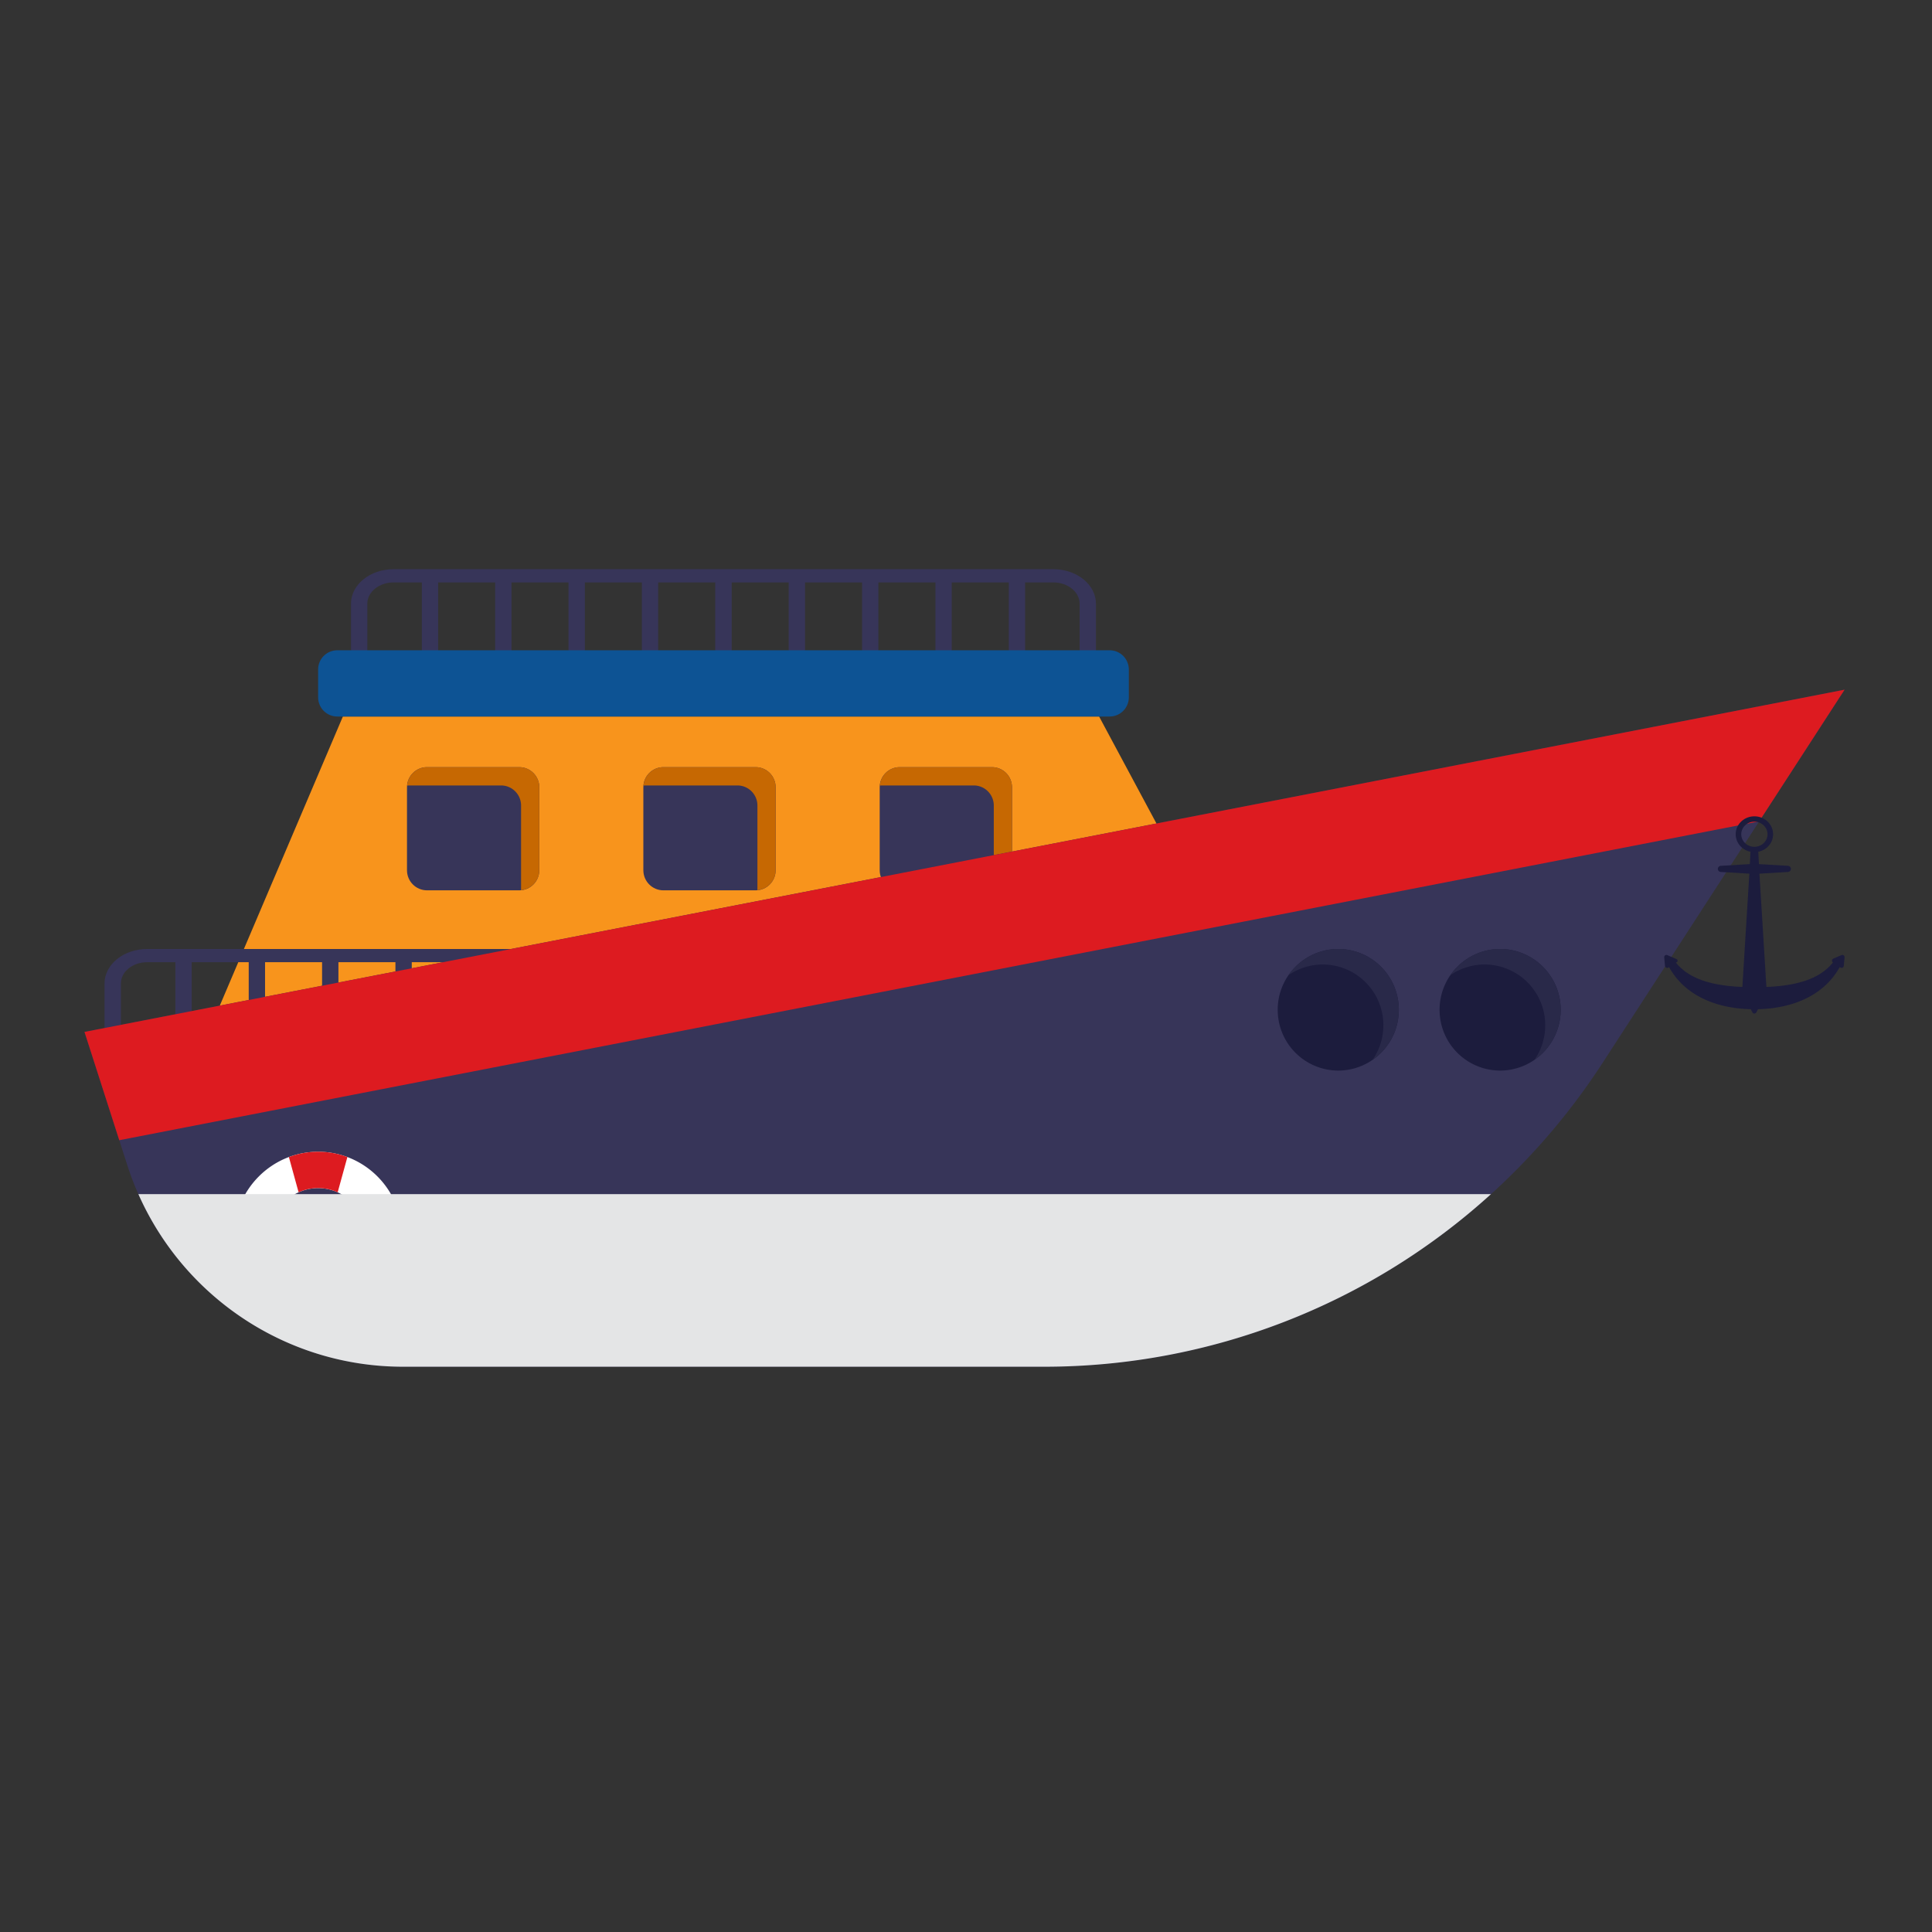 <svg width="120" height="120" viewBox="0 0 120 120" xmlns="http://www.w3.org/2000/svg"><rect x="0" y="0" width="120" height="120" fill="#333333" stroke="none"/><g fill="none" fill-rule="evenodd"><path d="M65.424 35.353H24.448c-1.46 0-2.648.962-2.648 2.144v3.45h1.015v-3.45c0-.73.732-1.322 1.633-1.322H26.2v4.772h1.014v-4.772h3.541v4.772h1.015v-4.772h3.541v4.772h1.016v-4.772h3.54v4.772h1.015v-4.772h3.542v4.772h1.023v-4.772h3.542v4.772h1.014v-4.772h3.542v4.772h1.014v-4.772h3.542v4.772h1.014v-4.772h3.542v4.772h1.015v-4.772h1.752c.9 0 1.633.593 1.633 1.322v3.45h1.015v-3.45c0-1.182-1.188-2.144-2.648-2.144" fill="#373559"/><path fill="#F8941C" d="M21.297 44.504h46.97L78.97 64.461H12.8z"/><path d="M32.253 47.65h-5.731c-.687 0-1.243.56-1.243 1.248v5.155c0 .688.556 1.247 1.243 1.247h5.731c.687 0 1.243-.559 1.243-1.247v-5.155c0-.689-.556-1.248-1.243-1.248" fill="#373559"/><path d="M32.253 47.65h-5.731a1.24 1.24 0 0 0-1.232 1.147c.034-.003.067-.011.102-.011h5.73c.687 0 1.243.56 1.243 1.248v5.154c0 .035-.007.068-.01.102a1.242 1.242 0 0 0 1.14-1.237v-5.155c0-.689-.555-1.248-1.242-1.248" fill="#C66802"/><path d="M46.934 47.65h-5.731c-.687 0-1.243.56-1.243 1.248v5.155c0 .688.556 1.247 1.243 1.247h5.73c.687 0 1.243-.559 1.243-1.247v-5.155c0-.689-.556-1.248-1.242-1.248" fill="#373559"/><path d="M46.934 47.65h-5.731a1.24 1.24 0 0 0-1.233 1.147c.034-.003.067-.011.102-.011h5.731c.686 0 1.242.56 1.242 1.248v5.154c0 .035-.006.068-.01.102a1.242 1.242 0 0 0 1.141-1.237v-5.155c0-.689-.556-1.248-1.242-1.248" fill="#C66802"/><path d="M61.614 47.65h-5.731c-.687 0-1.243.56-1.243 1.248v5.155c0 .688.556 1.247 1.243 1.247h5.731c.687 0 1.243-.559 1.243-1.247v-5.155c0-.689-.556-1.248-1.243-1.248" fill="#373559"/><path d="M61.614 47.65h-5.731a1.24 1.24 0 0 0-1.232 1.147c.034-.003.067-.011.102-.011h5.73c.687 0 1.243.56 1.243 1.248v5.154c0 .035-.007.068-.01.102a1.242 1.242 0 0 0 1.14-1.237v-5.155c0-.689-.555-1.248-1.242-1.248" fill="#C66802"/><path d="M68.923 40.391H20.948a1.19 1.19 0 0 0-1.188 1.193v1.727c0 .658.532 1.193 1.188 1.193h47.975c.657 0 1.19-.535 1.19-1.193v-1.727c0-.659-.533-1.193-1.19-1.193" fill="#0D5394"/><path d="M32.277 58.943H9.141c-1.46 0-2.648.961-2.648 2.143v3.45h1.015v-3.45c0-.73.732-1.322 1.633-1.322h1.752v4.773h1.015v-4.773h3.541v4.773h1.015v-4.773h3.541v4.773h1.016v-4.773h3.54v4.773h1.015v-4.773h3.542v4.773h1.013v-4.773h2.146v-.821z" fill="#373559"/><path d="M64.874 84.89H25.03c-7.808 0-14.727-5.057-17.123-12.52l-2.66-8.276L114.57 42.837 99.543 66.014C91.91 77.788 78.866 84.89 64.873 84.89" fill="#373559"/><path fill="#DD1B20" d="M109.268 51.015l5.302-8.177L5.248 64.094l2.16 6.727z"/><path d="M96.937 62.72a3.77 3.77 0 0 1-3.761 3.776 3.77 3.77 0 0 1-3.761-3.777 3.77 3.77 0 0 1 3.76-3.776 3.77 3.77 0 0 1 3.762 3.776" fill="#1C1C3D"/><path d="M93.176 58.943a3.75 3.75 0 0 0-3.095 1.632 3.735 3.735 0 0 1 2.135-.668 3.77 3.77 0 0 1 3.761 3.777c0 .796-.247 1.534-.666 2.144a3.777 3.777 0 0 0 1.626-3.109 3.77 3.77 0 0 0-3.761-3.776" fill="#292949"/><path d="M86.883 62.72a3.77 3.77 0 0 1-3.762 3.776 3.77 3.77 0 0 1-3.76-3.777 3.77 3.77 0 0 1 3.76-3.776 3.77 3.77 0 0 1 3.762 3.776" fill="#1C1C3D"/><path d="M83.122 58.943a3.75 3.75 0 0 0-3.095 1.632 3.737 3.737 0 0 1 2.135-.668 3.77 3.77 0 0 1 3.761 3.777c0 .796-.247 1.534-.667 2.144a3.777 3.777 0 0 0 1.627-3.109 3.77 3.77 0 0 0-3.761-3.776" fill="#292949"/><path d="M19.76 79.756a2.979 2.979 0 0 1-2.969-2.98 2.979 2.979 0 0 1 2.97-2.982 2.978 2.978 0 0 1 2.968 2.981 2.978 2.978 0 0 1-2.969 2.981m0-8.218c-2.876 0-5.217 2.349-5.217 5.237s2.34 5.237 5.217 5.237c2.876 0 5.216-2.349 5.216-5.237s-2.34-5.237-5.216-5.237" fill="#FFF"/><path d="M17.944 71.866l.602 2.19a2.934 2.934 0 0 1 2.428 0l.603-2.19a5.171 5.171 0 0 0-3.633 0m3.632 9.819l-.602-2.19a2.933 2.933 0 0 1-2.428 0l-.603 2.19a5.172 5.172 0 0 0 1.818.327 5.17 5.17 0 0 0 1.815-.327m1.153-4.91c0 .435-.094.847-.26 1.219l2.18.605a5.226 5.226 0 0 0 .327-1.824c0-.64-.115-1.256-.327-1.824l-2.18.606c.166.372.26.784.26 1.218m-5.938 0c0-.434.094-.846.26-1.218l-2.18-.606a5.226 5.226 0 0 0-.327 1.824c0 .641.115 1.256.326 1.824l2.182-.605a2.966 2.966 0 0 1-.261-1.219" fill="#DD1B20"/><path d="M8.595 74.17c2.862 6.463 9.272 10.72 16.435 10.72h39.844a41.272 41.272 0 0 0 27.733-10.72H8.595z" fill="#E4E5E6"/><path d="M108.968 52.597c-.45 0-.816-.35-.816-.78 0-.432.366-.781.816-.781.45 0 .816.35.816.78 0 .432-.365.781-.816.781m5.41 6.727l-.505.216a.138.138 0 0 0-.025.241c-.86 1.08-2.368 1.447-4.134 1.52l-.433-7.036 1.765-.105a.191.191 0 0 0 0-.382l-1.795-.107-.04-.767c.525-.107.919-.553.919-1.088 0-.614-.52-1.112-1.162-1.112-.642 0-1.161.498-1.161 1.112 0 .535.393.981.918 1.088l-.04.767-1.795.107a.19.19 0 1 0 0 .381l1.765.106-.433 7.036c-1.766-.073-3.273-.44-4.135-1.52.12 0 .154-.165.043-.212l-.572-.245a.138.138 0 0 0-.191.14l.049.529c.01.104.128.16.214.1l.038-.025c.944 1.703 2.811 2.557 5.077 2.617l.101.195c.052.1.193.1.244 0l.102-.195c2.265-.06 4.133-.914 5.076-2.617l.038.025c.087.06.205.004.214-.1l.05-.529a.138.138 0 0 0-.192-.14" fill="#1C1C3D"/></g></svg>